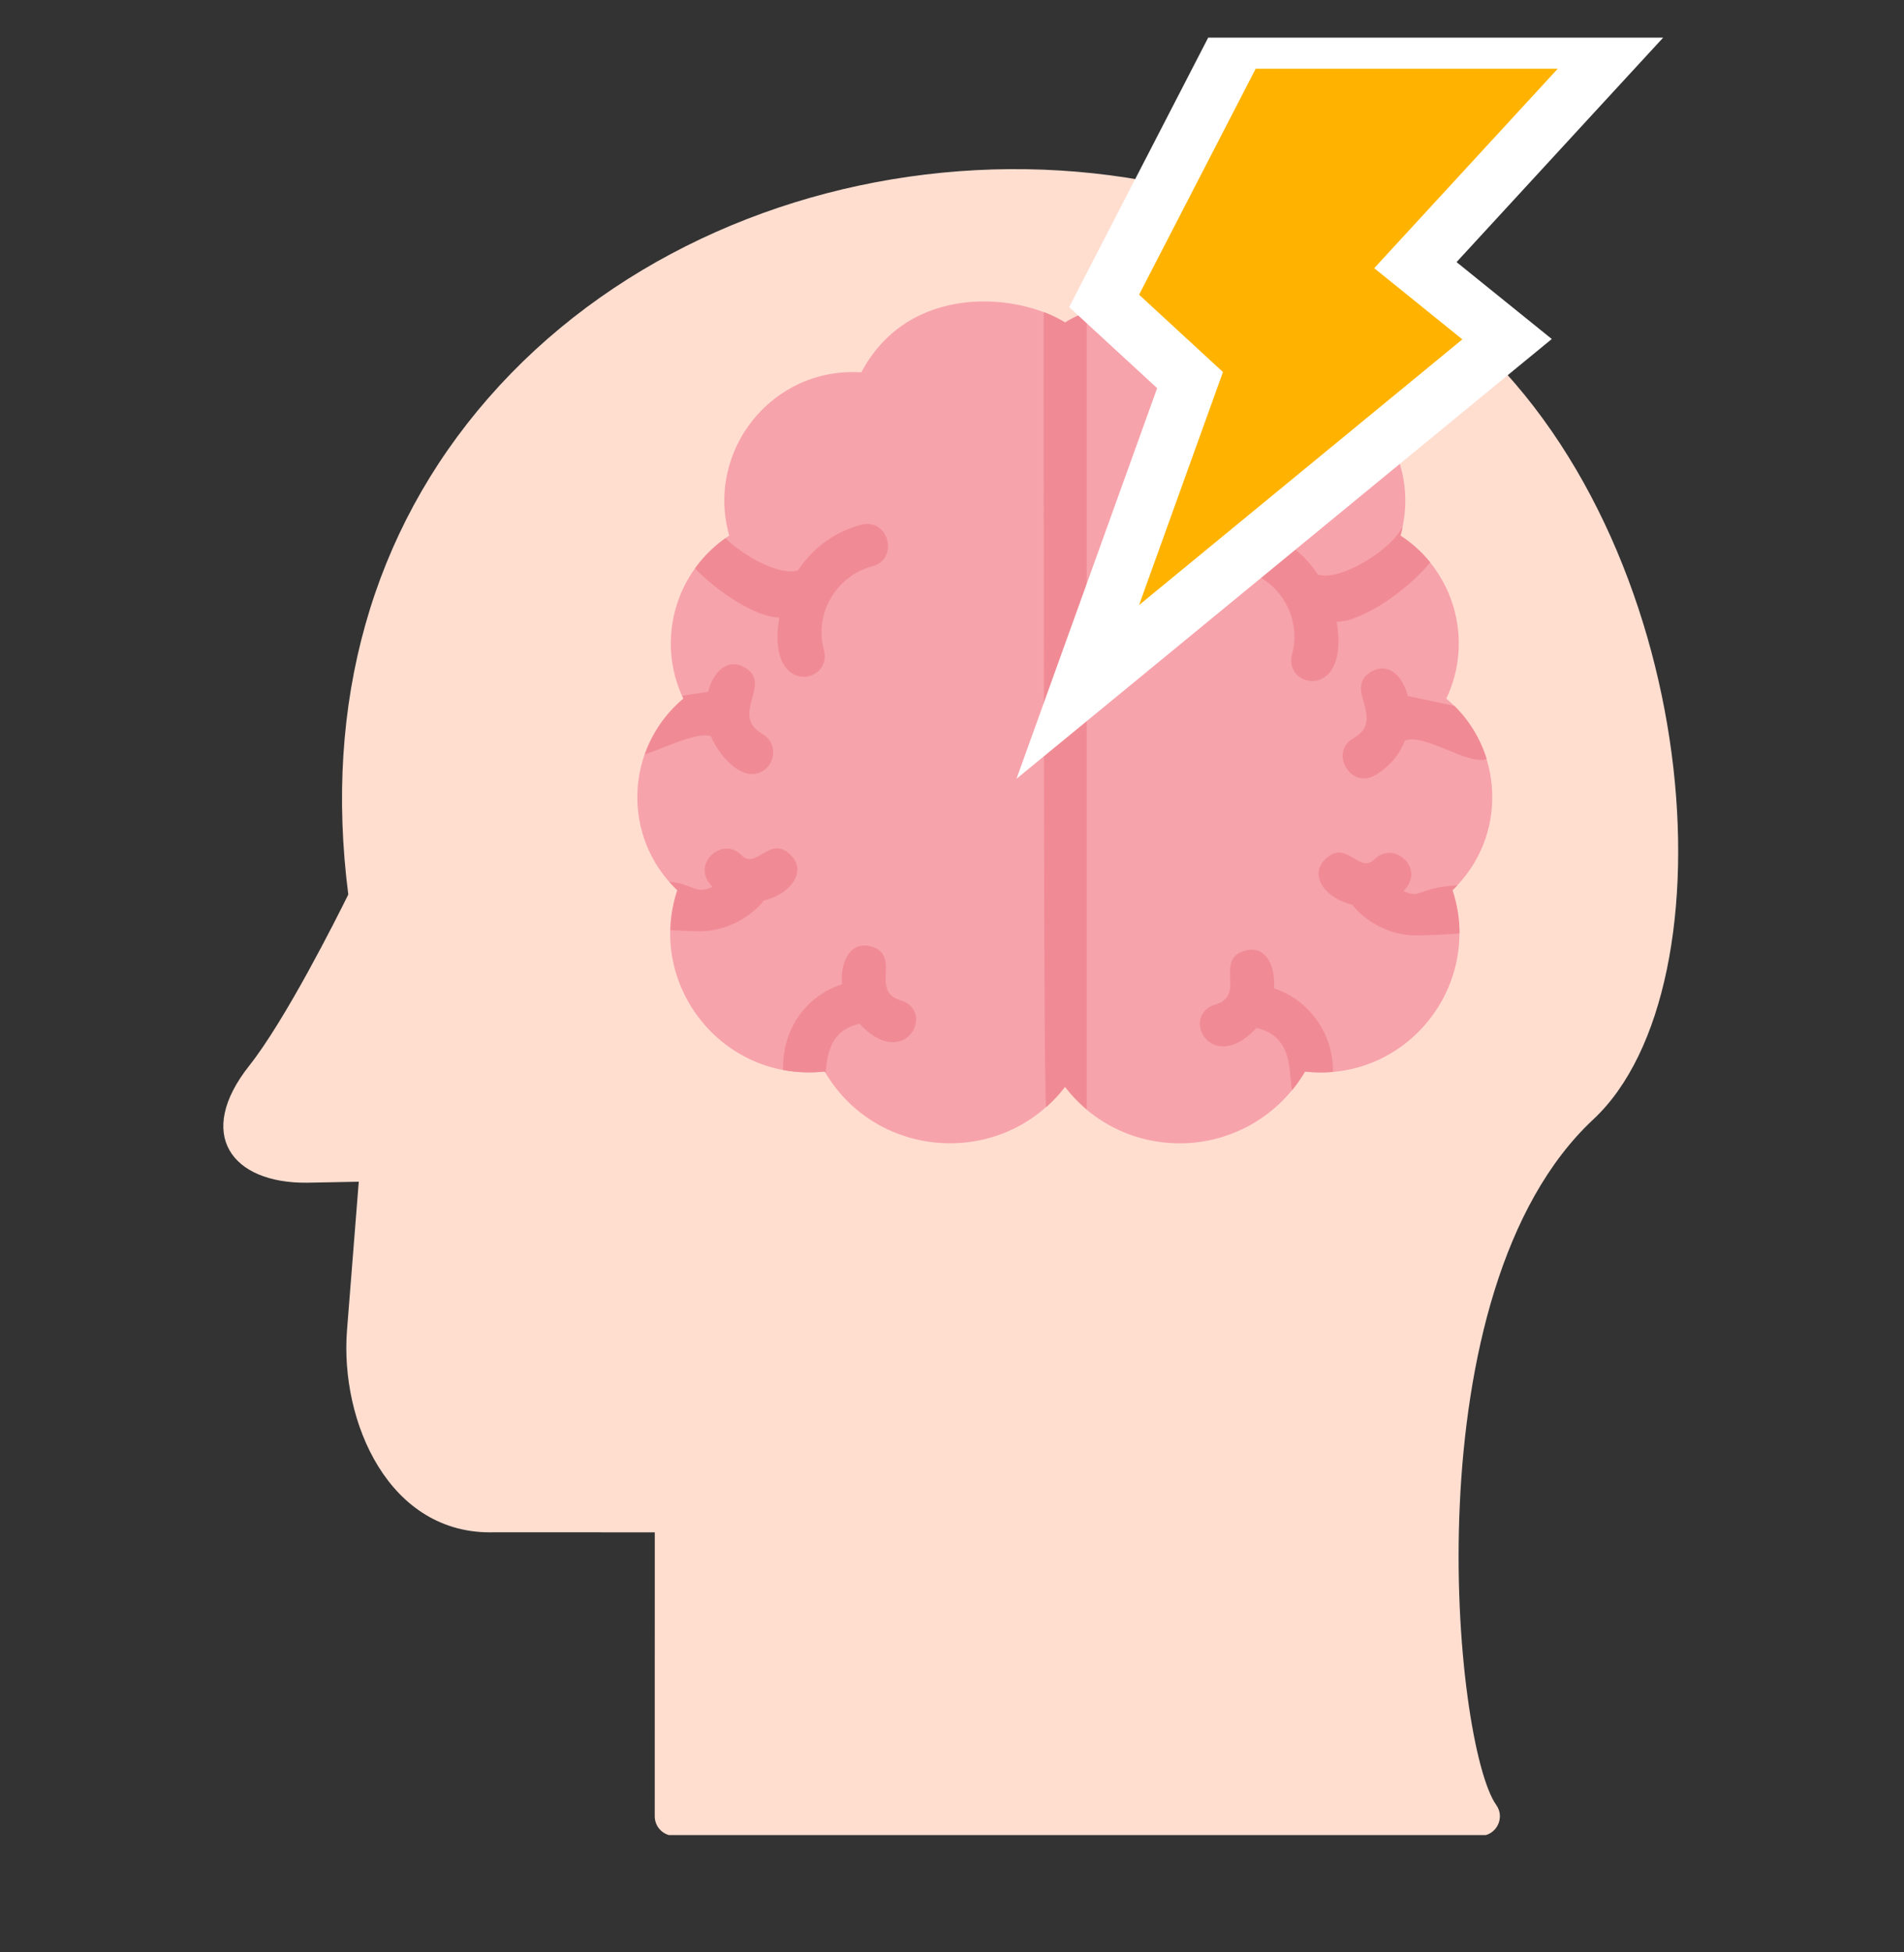 <svg width="40" height="41" viewBox="0 0 40 41" fill="none" xmlns="http://www.w3.org/2000/svg">
<rect x="0" y="0" width="40" height="41" fill="#333333" stroke="none"/>
<g clip-path="url(#clip0_355_36669)">
<g clip-path="url(#clip1_355_36669)">
<path fill-rule="evenodd" clip-rule="evenodd" d="M14.166 38.553H31.1C31.433 38.553 31.627 38.175 31.434 37.905C30.539 36.652 29.607 27.111 33.473 23.507C36.468 20.714 35.78 11.33 30.725 6.941C24.826 1.82 15.225 2.669 10.257 8.361C7.814 11.16 6.799 14.761 7.317 18.785C7.067 19.291 5.998 21.418 5.235 22.381C4.101 23.813 4.855 24.852 6.45 24.837L7.537 24.816L7.29 27.934C7.139 29.85 8.169 32.243 10.383 32.178L13.756 32.179L13.755 38.143C13.756 38.37 13.94 38.553 14.166 38.553Z" fill="#FFDED0"/>
<path fill-rule="evenodd" clip-rule="evenodd" d="M20.797 23.715C21.141 23.424 21.416 23.046 21.588 22.603L21.617 9.227C21.617 8.961 21.285 8.677 20.796 8.493V23.715L20.797 23.715Z" fill="#FFB8BE"/>
<path fill-rule="evenodd" clip-rule="evenodd" d="M24.786 24.01C25.876 24.01 26.873 23.429 27.415 22.503C29.555 22.738 31.167 20.68 30.512 18.696C31.68 17.582 31.619 15.707 30.384 14.671C30.966 13.456 30.554 11.986 29.42 11.248C29.925 9.463 28.505 7.694 26.644 7.82C25.643 5.931 23.346 6.157 22.37 6.773C21.395 6.156 19.097 5.93 18.095 7.819C16.216 7.699 14.817 9.475 15.32 11.247C14.186 11.986 13.773 13.455 14.355 14.671C13.121 15.707 13.06 17.582 14.227 18.695C13.572 20.679 15.181 22.736 17.325 22.502C18.416 24.371 21.067 24.529 22.37 22.822C22.935 23.562 23.816 24.01 24.786 24.01H24.786Z" fill="#F7A3AB"/>
<path fill-rule="evenodd" clip-rule="evenodd" d="M22.829 6.553C22.659 6.617 22.507 6.691 22.378 6.773C22.248 6.691 22.096 6.617 21.927 6.553C21.93 8.085 21.915 23.097 21.977 23.252C22.123 23.122 22.258 22.979 22.377 22.822C22.511 22.997 22.663 23.156 22.829 23.296V6.553V6.553Z" fill="#F08B95"/>
<path fill-rule="evenodd" clip-rule="evenodd" d="M27.145 22.895C27.245 22.772 27.337 22.641 27.418 22.503C27.618 22.525 27.813 22.527 28.003 22.511C28.026 21.882 27.644 21.051 26.763 20.754C26.806 20.26 26.571 19.84 26.147 19.965C25.504 20.156 26.185 20.902 25.535 21.095C24.772 21.321 25.451 22.606 26.397 21.587C27.204 21.775 27.063 22.571 27.145 22.895V22.895ZM30.663 19.602C30.663 19.303 30.616 18.999 30.516 18.696C30.551 18.662 30.586 18.627 30.619 18.591C29.779 18.634 29.858 18.891 29.485 18.71C29.961 18.251 29.288 17.632 28.875 18.045C28.553 18.367 28.281 17.603 27.839 18.045C27.484 18.399 27.863 18.875 28.407 18.999C28.67 19.341 29.188 19.645 29.745 19.645C29.914 19.645 30.316 19.63 30.663 19.602V19.602ZM31.232 15.937C31.105 15.527 30.878 15.143 30.555 14.823L29.576 14.616C29.464 14.181 29.16 13.901 28.809 14.104C28.204 14.454 29.137 15.096 28.435 15.501C27.916 15.8 28.377 16.58 28.886 16.282C29.205 16.096 29.406 15.833 29.516 15.552C29.92 15.392 30.892 16.099 31.232 15.937ZM30.047 11.81C29.873 11.595 29.665 11.405 29.423 11.248C29.44 11.188 29.455 11.129 29.467 11.069C29.449 11.091 29.431 11.116 29.415 11.144C29.177 11.556 28.162 12.214 27.688 12.065C27.403 11.636 26.968 11.27 26.361 11.109C25.786 10.956 25.554 11.827 26.128 11.981C26.893 12.185 27.349 12.975 27.144 13.741C26.95 14.462 28.366 14.726 28.082 13.059C28.654 13.047 29.606 12.358 30.047 11.81Z" fill="#F08B95"/>
<path fill-rule="evenodd" clip-rule="evenodd" d="M15.241 11.303C14.988 11.481 14.774 11.698 14.601 11.939C15.087 12.436 15.873 12.96 16.371 12.97C16.087 14.637 17.502 14.373 17.309 13.652C17.104 12.887 17.56 12.097 18.325 11.892C18.898 11.738 18.667 10.867 18.091 11.02C17.485 11.181 17.05 11.547 16.765 11.976C16.379 12.097 15.633 11.683 15.241 11.303ZM14.331 14.61C14.34 14.63 14.35 14.65 14.359 14.67C13.973 14.995 13.701 15.402 13.546 15.842C13.938 15.719 14.661 15.354 14.937 15.464C15.052 15.76 15.431 16.255 15.792 16.255C16.25 16.255 16.417 15.643 16.018 15.413C15.316 15.008 16.249 14.365 15.644 14.016C15.293 13.813 14.988 14.093 14.876 14.527L14.331 14.61V14.61ZM14.06 18.516C14.114 18.578 14.171 18.637 14.231 18.695C14.139 18.976 14.091 19.257 14.085 19.534C14.341 19.549 14.585 19.557 14.707 19.557C15.265 19.557 15.783 19.253 16.046 18.911C16.589 18.787 16.968 18.311 16.614 17.957C16.172 17.515 15.899 18.278 15.578 17.957C15.165 17.544 14.492 18.163 14.967 18.622C14.606 18.798 14.556 18.552 14.06 18.516L14.06 18.516ZM16.452 22.469C16.73 22.522 17.024 22.535 17.329 22.502L17.346 22.53C17.383 22.085 17.467 21.636 18.056 21.499C19.002 22.518 19.681 21.233 18.918 21.006C18.268 20.814 18.949 20.067 18.305 19.877C17.882 19.752 17.647 20.172 17.69 20.666C16.777 20.974 16.424 21.802 16.452 22.469Z" fill="#F08B95"/>
</g>
<path d="M26.38 0.85H26.018L25.853 1.171L23.403 5.917L23.196 6.319L23.528 6.625L25.001 7.982L23.372 12.505L22.642 14.531L24.306 13.165L31.098 7.585L31.661 7.123L31.095 6.666L29.735 5.568L33.163 1.844L34.079 0.85H32.727H26.38Z" fill="#FFB300" stroke="white" stroke-width="1.186"/>
</g>
<defs>
<clipPath id="clip0_355_36669">
<rect width="40" height="40" fill="white" transform="translate(0 0.79)"/>
</clipPath>
<clipPath id="clip1_355_36669">
<rect width="36.322" height="36.322" fill="white" transform="translate(1.417 2.215)"/>
</clipPath>
</defs>
</svg>
